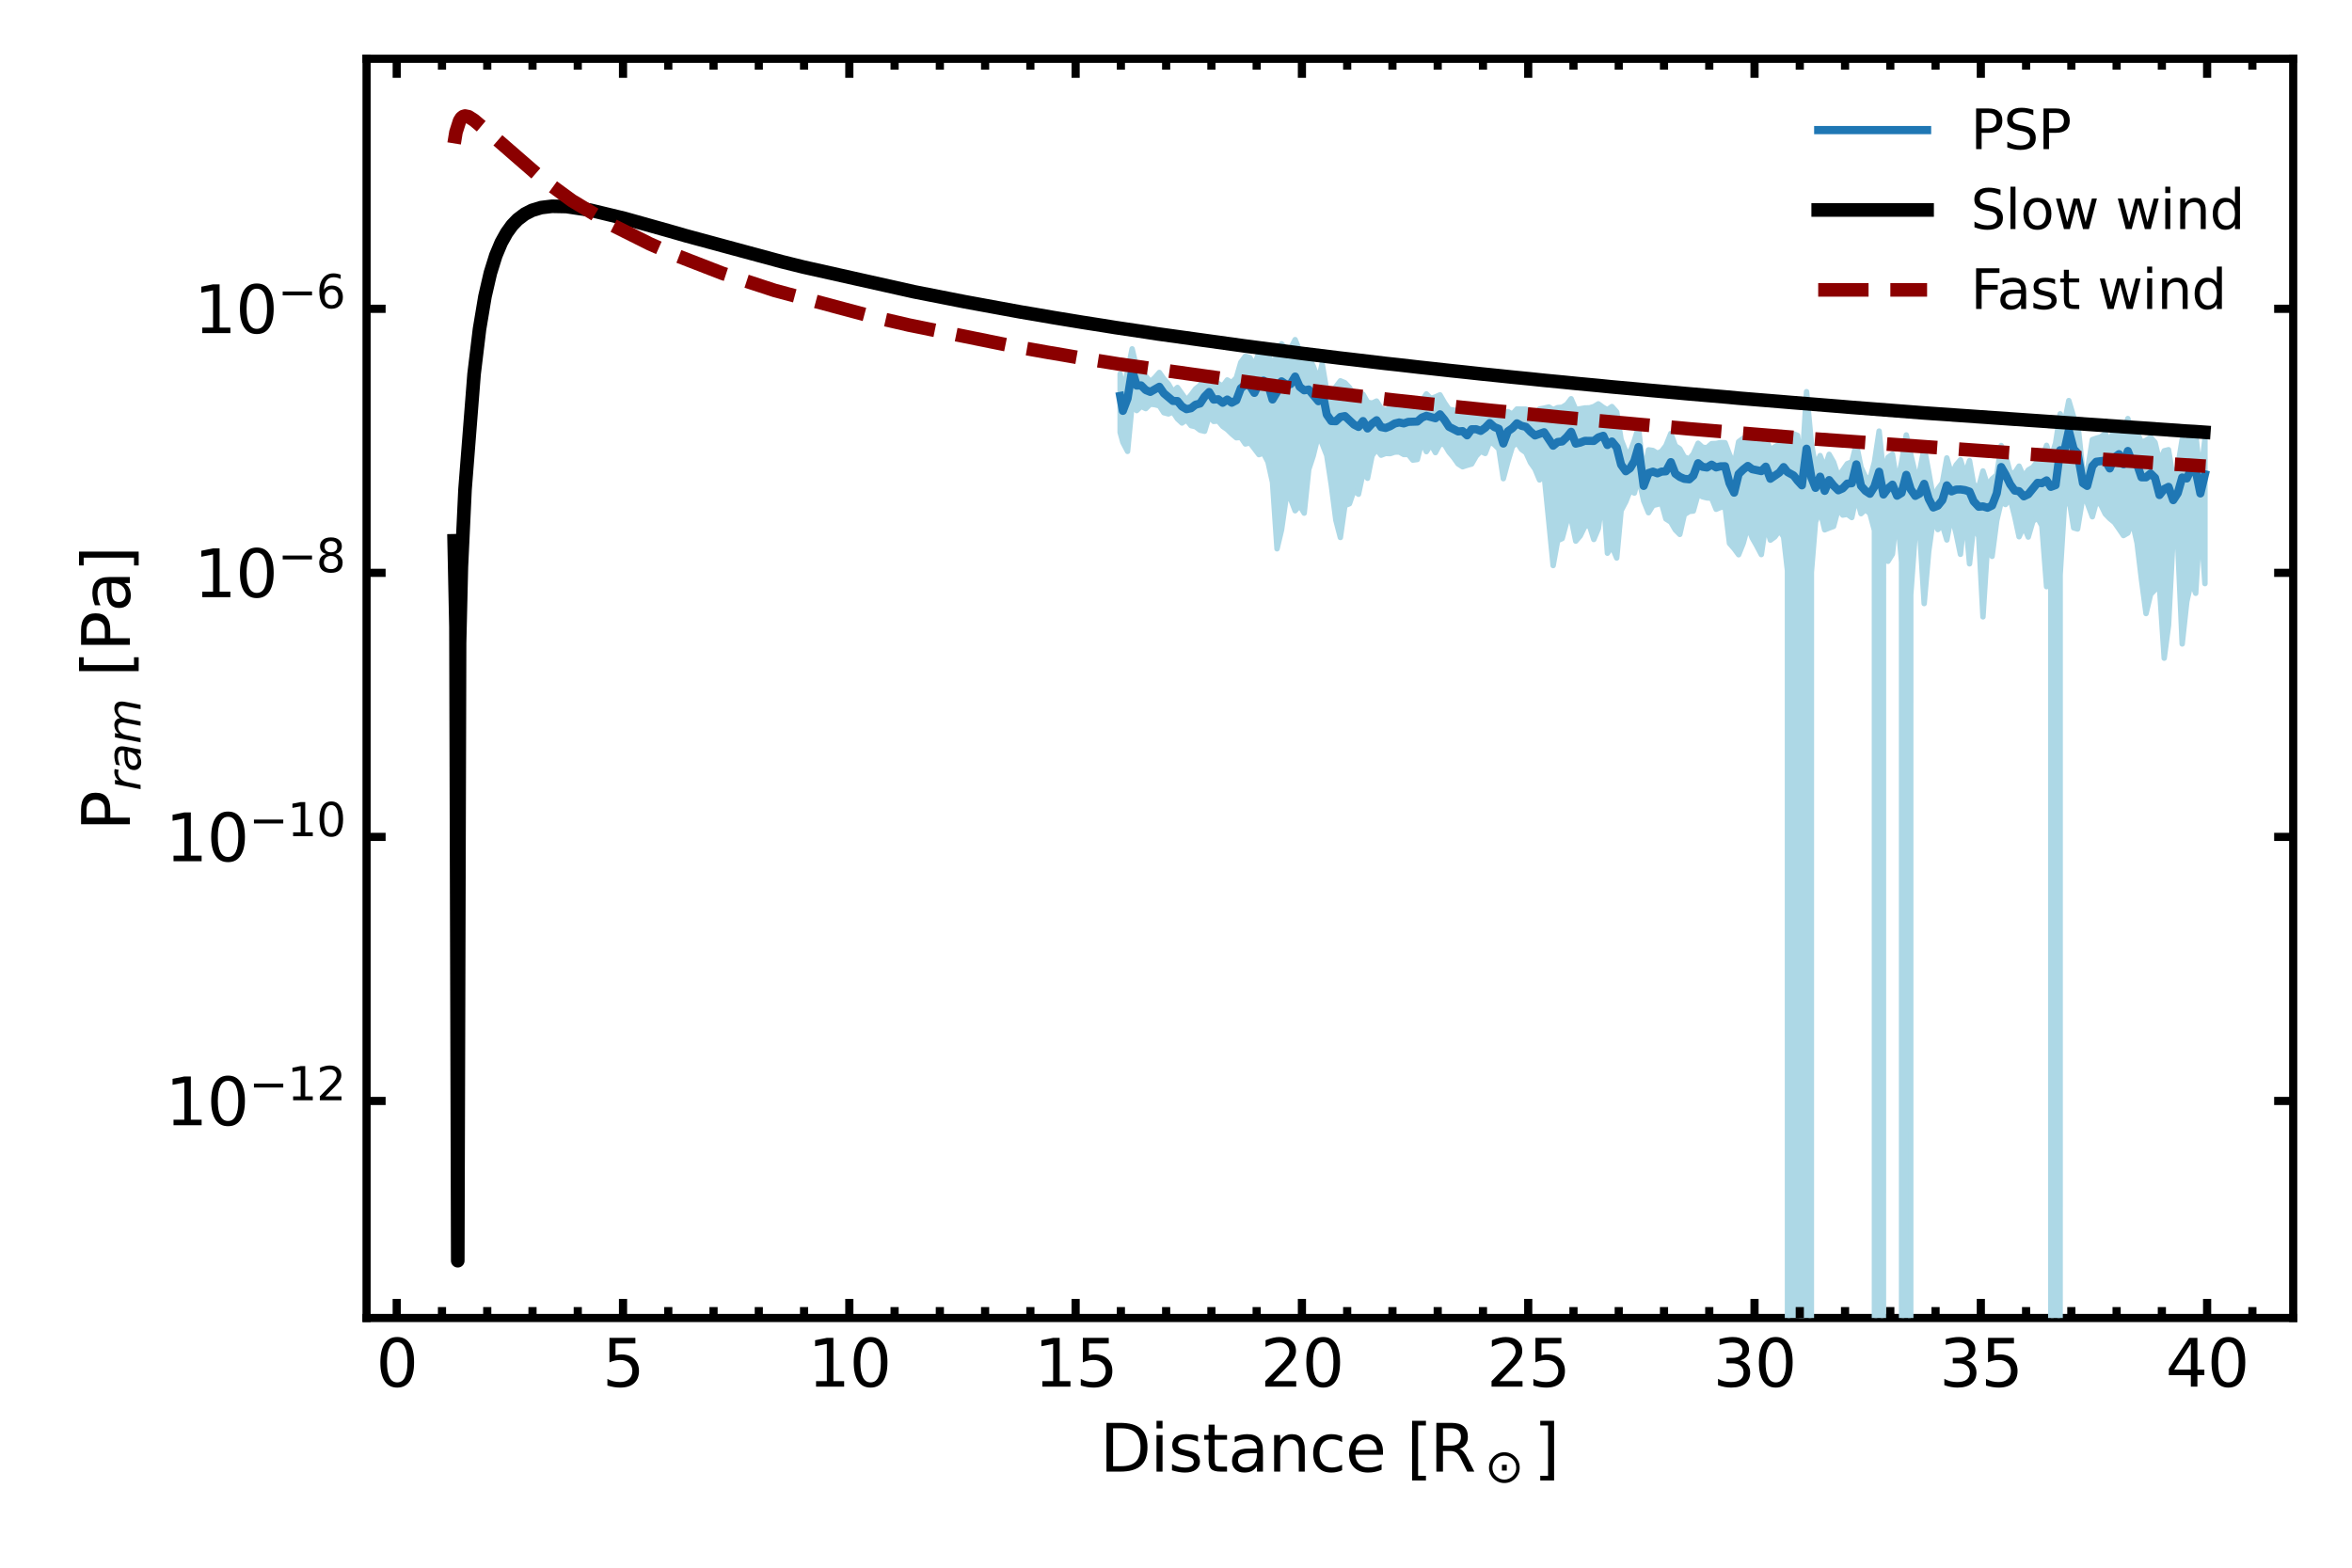 <?xml version="1.0" encoding="utf-8" standalone="no"?>
<!DOCTYPE svg PUBLIC "-//W3C//DTD SVG 1.1//EN"
  "http://www.w3.org/Graphics/SVG/1.1/DTD/svg11.dtd">
<svg xmlns:xlink="http://www.w3.org/1999/xlink" width="432pt" height="288pt" viewBox="0 0 432 288" xmlns="http://www.w3.org/2000/svg" version="1.1">
 <defs>
  <style type="text/css">*{stroke-linejoin: round; stroke-linecap: butt}</style>
 </defs>
 <g id="figure_1">
  <g id="patch_1">
   <path d="M 0 288 
L 432 288 
L 432 0 
L 0 0 
z
" style="fill: #ffffff"/>
  </g>
  <g id="axes_1">
   <g id="patch_2">
    <path d="M 67.328 242.124 
L 421.2 242.124 
L 421.2 10.8 
L 67.328 10.8 
z
" style="fill: #ffffff"/>
   </g>
   <g id="patch_3">
    <path d="M 67.328 242.124 
L 67.328 10.8 
" style="fill: none; stroke: #000000; stroke-width: 1.5; stroke-linejoin: miter; stroke-linecap: square"/>
   </g>
   <g id="patch_4">
    <path d="M 421.2 242.124 
L 421.2 10.8 
" style="fill: none; stroke: #000000; stroke-width: 1.5; stroke-linejoin: miter; stroke-linecap: square"/>
   </g>
   <g id="patch_5">
    <path d="M 67.328 242.124 
L 421.2 242.124 
" style="fill: none; stroke: #000000; stroke-width: 1.5; stroke-linejoin: miter; stroke-linecap: square"/>
   </g>
   <g id="patch_6">
    <path d="M 67.328 10.8 
L 421.2 10.8 
" style="fill: none; stroke: #000000; stroke-width: 1.5; stroke-linejoin: miter; stroke-linecap: square"/>
   </g>
   <g id="PolyCollection_1">
    <path d="M 205.74 68.681 
L 205.74 79.436 
L 206.24 81.269 
L 207.104 82.922 
L 207.939 74.301 
L 208.778 75.425 
L 209.587 74.644 
L 210.443 75.064 
L 211.275 74.246 
L 212.107 74.338 
L 212.939 74.554 
L 213.771 75.815 
L 214.603 76.042 
L 215.434 75.691 
L 216.266 76.945 
L 217.097 77.71 
L 217.929 77.143 
L 218.76 78.195 
L 219.592 78.393 
L 220.423 79.03 
L 221.255 79.226 
L 222.086 76.469 
L 222.917 77.418 
L 223.749 77.332 
L 224.58 78.328 
L 225.412 78.909 
L 226.243 79.714 
L 227.074 80.418 
L 227.905 80.351 
L 228.737 81.563 
L 229.568 81.344 
L 230.4 82.426 
L 231.231 83.519 
L 232.062 83.241 
L 232.894 84.859 
L 233.725 88.592 
L 234.556 100.819 
L 235.387 97.335 
L 236.219 91.509 
L 237.05 91.648 
L 237.881 93.827 
L 238.713 92.863 
L 239.544 94.266 
L 240.375 86.268 
L 241.207 83.744 
L 242.162 79.853 
L 242.841 81.504 
L 243.689 83.658 
L 244.525 89.121 
L 245.358 95.543 
L 246.191 98.74 
L 247.023 92.869 
L 247.855 92.544 
L 248.687 90.117 
L 249.518 90.794 
L 250.35 86.883 
L 251.181 87.863 
L 252.013 83.714 
L 252.844 82.543 
L 253.675 83.623 
L 254.507 83.299 
L 255.338 83.332 
L 256.17 83.055 
L 257.001 83.034 
L 257.833 83.499 
L 258.664 83.483 
L 259.495 84.524 
L 260.326 84.41 
L 261.158 81.068 
L 261.989 82.973 
L 262.821 81.652 
L 263.652 83.151 
L 264.483 81.584 
L 265.315 81.668 
L 266.146 83.055 
L 266.976 84.04 
L 267.811 85.22 
L 268.638 85.748 
L 269.47 85.476 
L 270.299 85.242 
L 271.132 83.79 
L 271.966 82.911 
L 272.794 83.308 
L 273.628 81.132 
L 274.459 81.66 
L 275.293 82.485 
L 276.122 87.935 
L 276.953 84.812 
L 277.783 82.078 
L 278.616 81.284 
L 279.447 82.551 
L 280.278 83.16 
L 281.11 84.987 
L 281.941 86.172 
L 282.772 88.17 
L 283.61 87.171 
L 284.493 95.988 
L 285.269 103.897 
L 286.097 99.32 
L 286.929 98.936 
L 287.778 95.794 
L 288.57 95.267 
L 289.421 99.409 
L 290.252 98.442 
L 291.092 96.701 
L 291.93 96.517 
L 292.743 99.105 
L 293.571 97.096 
L 294.475 90.784 
L 295.241 101.63 
L 296.063 100.366 
L 296.945 102.51 
L 297.754 93.818 
L 298.62 92.159 
L 299.399 90.165 
L 300.19 90.584 
L 300.941 87.666 
L 301.899 92.014 
L 302.786 94.191 
L 303.604 92.862 
L 304.424 92.663 
L 305.179 92.439 
L 305.981 95.327 
L 306.885 95.91 
L 307.714 97.347 
L 308.536 98.178 
L 309.36 94.544 
L 310.278 93.953 
L 311.018 93.879 
L 311.893 90.768 
L 312.702 91.265 
L 313.515 91.466 
L 314.377 91.52 
L 315.207 93.556 
L 315.993 93.23 
L 316.849 93.093 
L 317.662 99.821 
L 318.509 100.786 
L 319.341 101.91 
L 320.178 99.817 
L 321.03 96.688 
L 321.827 98.805 
L 322.65 100.25 
L 323.508 101.881 
L 324.324 96.327 
L 325.169 99.229 
L 325.989 98.632 
L 326.826 97.468 
L 327.601 98.618 
L 328.312 104.841 
L 329.449 24164.883 
L 330.159 24164.883 
L 330.96 94.09 
L 331.817 24164.883 
L 332.703 105.133 
L 333.464 95.876 
L 334.304 93.756 
L 335.148 97.332 
L 335.963 97 
L 336.779 96.703 
L 337.651 93.43 
L 338.462 94.624 
L 339.295 94.483 
L 340.125 95.077 
L 340.96 91.22 
L 341.82 94.368 
L 342.634 93.615 
L 343.453 94.334 
L 344.284 97.438 
L 345.145 24164.883 
L 345.944 97.06 
L 346.767 103.116 
L 347.59 101.793 
L 348.44 93.937 
L 349.267 103.216 
L 350.13 24164.883 
L 350.952 109.294 
L 351.788 97.861 
L 352.572 97.225 
L 353.42 110.881 
L 354.253 101.303 
L 355.089 95.377 
L 355.93 97.288 
L 356.761 96.434 
L 357.58 99.195 
L 358.438 94.615 
L 359.297 98.071 
L 360.085 101.833 
L 360.911 93.908 
L 361.749 103.579 
L 362.514 96.501 
L 363.439 98.572 
L 364.219 113.321 
L 365.052 100.192 
L 365.892 102.21 
L 366.753 95.64 
L 367.563 92.188 
L 368.353 92.689 
L 369.217 91.6 
L 370.06 94.954 
L 370.851 98.604 
L 371.724 96.69 
L 372.537 98.664 
L 373.388 95.766 
L 374.246 95.127 
L 375.036 96.587 
L 375.903 107.775 
L 376.682 100.246 
L 377.555 24164.883 
L 378.395 105.621 
L 379.173 92.965 
L 379.985 91.417 
L 380.876 96.973 
L 381.597 97.183 
L 382.585 91.183 
L 383.358 92.356 
L 384.307 94.934 
L 385.03 92.249 
L 385.853 92.715 
L 386.679 94.414 
L 387.51 95.271 
L 388.362 95.967 
L 389.197 97.162 
L 390.027 98.387 
L 390.827 97.923 
L 391.639 95.785 
L 392.523 99.763 
L 393.339 106.538 
L 394.168 112.714 
L 395.007 109.188 
L 395.824 108.338 
L 396.644 107.878 
L 397.506 120.913 
L 398.302 114.873 
L 399.163 98.153 
L 399.992 100.039 
L 400.811 118.299 
L 401.657 110.536 
L 402.477 106.85 
L 403.291 108.994 
L 404.151 94.992 
L 404.988 107.218 
L 404.988 80.647 
L 404.988 80.647 
L 404.151 87.583 
L 403.291 79.776 
L 402.477 79.591 
L 401.657 81.228 
L 400.811 80.711 
L 399.992 85.702 
L 399.163 87.979 
L 398.302 82.617 
L 397.506 82.819 
L 396.644 84.756 
L 395.824 81.261 
L 395.007 80.345 
L 394.168 80.893 
L 393.339 81.301 
L 392.523 79.437 
L 391.639 79.738 
L 390.827 76.893 
L 390.027 79.644 
L 389.197 77.672 
L 388.362 78.607 
L 387.51 81.224 
L 386.679 79.627 
L 385.853 80.272 
L 385.03 80.513 
L 384.307 80.765 
L 383.358 86.888 
L 382.585 86.797 
L 381.597 77.473 
L 380.876 76.621 
L 379.985 73.587 
L 379.173 77.727 
L 378.395 76.023 
L 377.555 81.411 
L 376.682 84.223 
L 375.903 81.812 
L 375.036 84.334 
L 374.246 84.733 
L 373.388 85.833 
L 372.537 86.34 
L 371.724 87.591 
L 370.851 85.633 
L 370.06 86.838 
L 369.217 86.865 
L 368.353 83.572 
L 367.563 81.849 
L 366.753 87.243 
L 365.892 87.999 
L 365.052 89.142 
L 364.219 86.52 
L 363.439 89.512 
L 362.514 89.008 
L 361.749 84.62 
L 360.911 87.209 
L 360.085 84.468 
L 359.297 85.402 
L 358.438 87.214 
L 357.58 84.124 
L 356.761 88.699 
L 355.93 89.814 
L 355.089 91.446 
L 354.253 86.686 
L 353.42 82.259 
L 352.572 86.677 
L 351.788 87.023 
L 350.952 83.476 
L 350.13 79.9 
L 349.267 84.973 
L 348.44 88.82 
L 347.59 83.434 
L 346.767 84.036 
L 345.944 86.964 
L 345.145 79.191 
L 344.284 84.881 
L 343.453 88.023 
L 342.634 87.584 
L 341.82 85.826 
L 340.96 81.55 
L 340.125 84.865 
L 339.295 85.185 
L 338.462 86.385 
L 337.651 87.538 
L 336.779 84.881 
L 335.963 83.466 
L 335.148 85.953 
L 334.304 83.694 
L 333.464 85.735 
L 332.703 81.472 
L 331.817 71.953 
L 330.96 85.818 
L 330.159 79.991 
L 329.449 79.712 
L 328.312 80.411 
L 327.601 80.197 
L 326.826 81.631 
L 325.989 82.094 
L 325.169 82.634 
L 324.324 80.557 
L 323.508 80.557 
L 322.65 80.55 
L 321.827 80.622 
L 321.03 80.315 
L 320.178 80.522 
L 319.341 81.153 
L 318.509 85.408 
L 317.662 83.494 
L 316.849 81.333 
L 315.993 81.313 
L 315.207 81.472 
L 314.377 81.505 
L 313.515 82.263 
L 312.702 82.161 
L 311.893 81.426 
L 311.018 83.397 
L 310.278 84.301 
L 309.36 83.949 
L 308.536 82.449 
L 307.714 81.915 
L 306.885 79.629 
L 305.981 81.879 
L 305.179 82.918 
L 304.424 83.277 
L 303.604 82.759 
L 302.786 82.64 
L 301.899 87.089 
L 300.941 78.494 
L 300.19 80.923 
L 299.399 83.062 
L 298.62 82.946 
L 297.754 80.742 
L 296.945 75.677 
L 296.063 74.69 
L 295.241 75.278 
L 294.475 74.852 
L 293.571 74.193 
L 292.743 74.694 
L 291.93 74.93 
L 291.092 74.944 
L 290.252 75.099 
L 289.421 75.215 
L 288.57 73.254 
L 287.778 74.283 
L 286.929 74.818 
L 286.097 74.886 
L 285.269 75.251 
L 284.493 74.771 
L 283.61 74.978 
L 282.772 75.132 
L 281.941 76.133 
L 281.11 75.628 
L 280.278 75.162 
L 279.447 75.163 
L 278.616 75.139 
L 277.783 76.082 
L 276.953 75.614 
L 276.122 77.508 
L 275.293 76.039 
L 274.459 75.992 
L 273.628 75.146 
L 272.794 75.337 
L 271.966 76.407 
L 271.132 75.5 
L 270.299 74.909 
L 269.47 76.383 
L 268.638 75.192 
L 267.811 75.473 
L 266.976 75.336 
L 266.146 75.192 
L 265.315 73.978 
L 264.483 72.534 
L 263.652 72.918 
L 262.821 73.206 
L 261.989 72.371 
L 261.158 73.647 
L 260.326 73.286 
L 259.495 73.337 
L 258.664 73.71 
L 257.833 74.103 
L 257.001 74.046 
L 256.17 74.319 
L 255.338 74.907 
L 254.507 75.398 
L 253.675 75.01 
L 252.844 73.679 
L 252.013 74.068 
L 251.181 73.892 
L 250.35 72.429 
L 249.518 72.902 
L 248.687 72.513 
L 247.855 71.186 
L 247.023 70.307 
L 246.191 69.962 
L 245.358 71.069 
L 244.525 71.933 
L 243.689 71.818 
L 242.841 66.792 
L 242.162 69.85 
L 241.207 67.255 
L 240.375 65.649 
L 239.544 65.043 
L 238.713 64.45 
L 237.881 62.396 
L 237.05 63.996 
L 236.219 64.077 
L 235.387 63.159 
L 234.556 65.044 
L 233.725 67.413 
L 232.894 64.681 
L 232.062 64.219 
L 231.231 64.751 
L 230.4 67.085 
L 229.568 65.693 
L 228.737 65.441 
L 227.905 66.554 
L 227.074 69.416 
L 226.243 70.29 
L 225.412 69.797 
L 224.58 70.931 
L 223.749 70.453 
L 222.917 70.514 
L 222.086 68.898 
L 221.255 68.929 
L 220.423 70.788 
L 219.592 71.433 
L 218.76 72.549 
L 217.929 73.512 
L 217.097 72.331 
L 216.266 71.179 
L 215.434 71.954 
L 214.603 70.527 
L 213.771 69.606 
L 212.939 68.425 
L 212.107 69.381 
L 211.275 70.15 
L 210.443 69.093 
L 209.587 67.993 
L 208.778 67.644 
L 207.939 64.086 
L 207.104 68.238 
L 206.24 71.762 
L 205.74 68.681 
z
" clip-path="url(#pf2d9015dc1)" style="fill: #add8e6; stroke: #add8e6"/>
   </g>
   <g id="line2d_1">
    <path d="M 205.74 72.741 
L 206.24 75.477 
L 207.104 73.205 
L 207.939 68.001 
L 208.778 70.832 
L 209.587 70.802 
L 210.443 71.661 
L 211.275 72 
L 212.939 71.05 
L 213.771 72.259 
L 215.434 73.658 
L 216.266 73.672 
L 217.097 74.681 
L 217.929 75.172 
L 218.76 74.998 
L 219.592 74.348 
L 220.423 74.123 
L 221.255 72.866 
L 222.086 72.018 
L 222.917 73.41 
L 223.749 73.341 
L 224.58 73.993 
L 225.412 73.397 
L 226.243 73.982 
L 227.074 73.541 
L 227.905 71.338 
L 228.737 70.679 
L 229.568 70.845 
L 230.4 72.179 
L 231.231 70.414 
L 232.062 69.917 
L 232.894 70.535 
L 233.725 73.391 
L 234.556 71.998 
L 235.387 70.057 
L 236.219 70.627 
L 237.05 70.56 
L 237.881 69.177 
L 238.713 71.064 
L 239.544 71.707 
L 240.375 71.559 
L 242.162 73.706 
L 242.841 71.764 
L 243.689 76.155 
L 244.525 77.353 
L 245.358 77.386 
L 246.191 76.599 
L 247.023 76.438 
L 248.687 78 
L 249.518 78.434 
L 250.35 77.35 
L 251.181 78.713 
L 252.013 77.823 
L 252.844 77.205 
L 253.675 78.459 
L 254.507 78.624 
L 255.338 78.299 
L 256.17 77.806 
L 257.001 77.609 
L 257.833 77.786 
L 258.664 77.501 
L 260.326 77.443 
L 261.158 76.717 
L 261.989 76.391 
L 263.652 76.838 
L 264.483 76.115 
L 265.315 77.136 
L 266.146 78.407 
L 267.811 79.257 
L 268.638 79.2 
L 269.47 79.977 
L 270.299 78.857 
L 271.132 78.849 
L 271.966 79.164 
L 272.794 78.586 
L 273.628 77.719 
L 274.459 78.449 
L 275.293 78.777 
L 276.122 81.481 
L 276.953 79.24 
L 277.783 78.659 
L 278.616 77.769 
L 279.447 78.222 
L 280.278 78.419 
L 281.11 79.3 
L 281.941 79.999 
L 283.61 79.401 
L 285.269 81.88 
L 286.097 81.2 
L 286.929 81.103 
L 287.778 80.299 
L 288.57 79.327 
L 289.421 81.507 
L 290.252 81.31 
L 291.092 80.988 
L 292.743 81.006 
L 293.571 80.36 
L 294.475 80.056 
L 295.241 81.749 
L 296.063 81.109 
L 296.945 82.184 
L 297.754 85.369 
L 298.62 86.576 
L 299.399 86.026 
L 300.19 84.683 
L 300.941 82.112 
L 301.899 89.266 
L 302.786 86.906 
L 303.604 86.643 
L 304.424 86.957 
L 305.179 86.637 
L 305.981 86.589 
L 306.885 84.894 
L 307.714 87.026 
L 308.536 87.615 
L 309.36 87.967 
L 310.278 88.058 
L 311.018 87.385 
L 311.893 85.094 
L 312.702 85.759 
L 313.515 85.89 
L 314.377 85.364 
L 315.207 85.869 
L 315.993 85.669 
L 316.849 85.651 
L 317.662 88.768 
L 318.509 90.509 
L 319.341 87.079 
L 320.178 86.258 
L 321.03 85.597 
L 321.827 86.198 
L 323.508 86.552 
L 324.324 85.731 
L 325.169 87.954 
L 326.826 86.817 
L 327.601 85.809 
L 328.312 86.725 
L 329.449 87.355 
L 330.159 88.29 
L 330.96 89.162 
L 331.817 82.431 
L 332.703 87.714 
L 333.464 89.63 
L 334.304 87.567 
L 335.148 90.176 
L 335.963 88.194 
L 336.779 89.214 
L 337.651 90.078 
L 338.462 89.719 
L 339.295 88.84 
L 340.125 88.779 
L 340.96 85.312 
L 341.82 89.254 
L 342.634 90.174 
L 343.453 90.713 
L 344.284 89.39 
L 345.145 86.666 
L 345.944 90.846 
L 346.767 89.743 
L 347.59 89.037 
L 348.44 91.071 
L 349.267 90.558 
L 350.13 87.237 
L 350.952 89.906 
L 351.788 91.105 
L 352.572 90.682 
L 353.42 88.887 
L 354.253 91.64 
L 355.089 93.229 
L 355.93 92.901 
L 356.761 91.872 
L 357.58 89.167 
L 358.438 90.277 
L 359.297 89.937 
L 360.085 89.917 
L 360.911 90.035 
L 361.749 90.309 
L 362.514 92.102 
L 363.439 93.096 
L 364.219 93.025 
L 365.052 93.28 
L 365.892 92.87 
L 366.753 90.626 
L 367.563 85.798 
L 368.353 87.173 
L 369.217 88.969 
L 370.06 90.133 
L 370.851 90.237 
L 371.724 91.187 
L 372.537 90.794 
L 374.246 88.697 
L 375.036 88.771 
L 375.903 88.254 
L 376.682 89.443 
L 377.555 89.125 
L 378.395 82.708 
L 379.173 82.802 
L 379.985 79.109 
L 380.876 82.498 
L 381.597 83.266 
L 382.585 88.763 
L 383.358 89.271 
L 384.307 85.627 
L 385.03 84.824 
L 386.679 84.614 
L 387.51 86.061 
L 388.362 84.055 
L 389.197 83.435 
L 390.027 85.302 
L 390.827 82.852 
L 391.639 84.962 
L 392.523 85.31 
L 393.339 87.684 
L 394.168 87.692 
L 395.007 86.985 
L 395.824 87.786 
L 396.644 90.945 
L 397.506 89.841 
L 398.302 89.437 
L 399.163 91.882 
L 399.992 90.599 
L 400.811 87.719 
L 401.657 87.897 
L 402.477 86.128 
L 403.291 86.439 
L 404.151 90.649 
L 404.988 87.135 
L 404.988 87.135 
" clip-path="url(#pf2d9015dc1)" style="fill: none; stroke: #1f77b4; stroke-width: 1.5; stroke-linecap: square"/>
   </g>
   <g id="line2d_2">
    <path d="M 83.413 99.348 
L 83.746 115.167 
L 84.079 231.609 
L 84.412 118.139 
L 84.745 104.146 
L 85.41 89.945 
L 87.074 68.722 
L 88.073 60.456 
L 89.072 54.475 
L 90.07 50.149 
L 91.069 46.936 
L 92.067 44.553 
L 93.066 42.76 
L 94.064 41.379 
L 95.061 40.338 
L 96.392 39.329 
L 97.724 38.645 
L 99.387 38.136 
L 101.384 37.893 
L 104.045 37.944 
L 108.37 38.597 
L 114.691 40.119 
L 123.008 42.453 
L 126.002 43.316 
L 143.635 48.085 
L 147.627 49.073 
L 167.919 53.609 
L 177.235 55.438 
L 187.547 57.327 
L 189.876 57.716 
L 193.531 58.348 
L 196.196 58.784 
L 198.86 59.223 
L 202.517 59.793 
L 204.847 60.17 
L 210.499 61.01 
L 212.494 61.322 
L 228.47 63.537 
L 239.44 64.961 
L 246.095 65.777 
L 248.091 66.004 
L 254.412 66.756 
L 256.742 67.007 
L 260.733 67.464 
L 263.063 67.716 
L 266.385 68.086 
L 269.05 68.365 
L 272.049 68.691 
L 275.036 68.994 
L 277.701 69.273 
L 281.023 69.599 
L 283.687 69.879 
L 287.344 70.228 
L 289.674 70.461 
L 293.665 70.834 
L 295.995 71.068 
L 300.655 71.486 
L 302.651 71.673 
L 307.634 72.116 
L 309.641 72.303 
L 317.288 72.955 
L 319.284 73.143 
L 327.266 73.796 
L 328.927 73.935 
L 338.247 74.682 
L 339.908 74.823 
L 353.22 75.85 
L 401.447 79.19 
L 403.119 79.283 
L 404.78 79.4 
L 404.78 79.4 
" clip-path="url(#pf2d9015dc1)" style="fill: none; stroke: #000000; stroke-width: 2.5; stroke-linecap: square"/>
   </g>
   <g id="line2d_3">
    <path d="M 83.413 26.345 
L 83.746 24.295 
L 84.412 22.205 
L 84.745 21.675 
L 85.078 21.415 
L 85.41 21.315 
L 86.077 21.45 
L 87.074 22.088 
L 91.401 25.737 
L 99.72 32.97 
L 105.044 36.856 
L 112.695 41.468 
L 119.349 44.8 
L 123.674 46.713 
L 132.656 50.198 
L 142.304 53.362 
L 160.6 58.254 
L 164.926 59.249 
L 166.921 59.714 
L 186.549 63.688 
L 189.21 64.153 
L 192.204 64.689 
L 195.526 65.248 
L 198.191 65.715 
L 203.52 66.553 
L 205.516 66.881 
L 236.118 71.152 
L 238.113 71.385 
L 243.765 72.085 
L 245.761 72.319 
L 249.752 72.786 
L 252.082 73.042 
L 256.073 73.51 
L 258.738 73.789 
L 262.059 74.163 
L 265.059 74.466 
L 268.058 74.793 
L 271.045 75.097 
L 273.71 75.377 
L 277.366 75.726 
L 280.031 76.007 
L 284.022 76.38 
L 286.352 76.614 
L 290.678 77.011 
L 293.008 77.245 
L 299.317 77.805 
L 301.324 77.992 
L 308.303 78.599 
L 310.298 78.787 
L 317.958 79.417 
L 319.619 79.557 
L 328.592 80.281 
L 330.265 80.422 
L 397.455 85.171 
L 399.128 85.264 
L 405.115 85.639 
L 405.115 85.639 
" clip-path="url(#pf2d9015dc1)" style="fill: none; stroke-dasharray: 9.25,4; stroke-dashoffset: 0; stroke: #8b0000; stroke-width: 2.5"/>
   </g>
   <g id="legend_1">
    <g id="line2d_4">
     <path d="M 333.956 23.898 
L 343.956 23.898 
L 353.956 23.898 
" style="fill: none; stroke: #1f77b4; stroke-width: 1.5; stroke-linecap: square"/>
    </g>
    <g id="text_1">
     <!-- PSP -->
     <g transform="translate(361.956 27.398) scale(0.1 -0.1)">
      <defs>
       <path id="DejaVuSans-50" d="M 1259 4147 
L 1259 2394 
L 2053 2394 
Q 2494 2394 2734 2622 
Q 2975 2850 2975 3272 
Q 2975 3691 2734 3919 
Q 2494 4147 2053 4147 
L 1259 4147 
z
M 628 4666 
L 2053 4666 
Q 2838 4666 3239 4311 
Q 3641 3956 3641 3272 
Q 3641 2581 3239 2228 
Q 2838 1875 2053 1875 
L 1259 1875 
L 1259 0 
L 628 0 
L 628 4666 
z
" transform="scale(0.016)"/>
       <path id="DejaVuSans-53" d="M 3425 4513 
L 3425 3897 
Q 3066 4069 2747 4153 
Q 2428 4238 2131 4238 
Q 1616 4238 1336 4038 
Q 1056 3838 1056 3469 
Q 1056 3159 1242 3001 
Q 1428 2844 1947 2747 
L 2328 2669 
Q 3034 2534 3370 2195 
Q 3706 1856 3706 1288 
Q 3706 609 3251 259 
Q 2797 -91 1919 -91 
Q 1588 -91 1214 -16 
Q 841 59 441 206 
L 441 856 
Q 825 641 1194 531 
Q 1563 422 1919 422 
Q 2459 422 2753 634 
Q 3047 847 3047 1241 
Q 3047 1584 2836 1778 
Q 2625 1972 2144 2069 
L 1759 2144 
Q 1053 2284 737 2584 
Q 422 2884 422 3419 
Q 422 4038 858 4394 
Q 1294 4750 2059 4750 
Q 2388 4750 2728 4690 
Q 3069 4631 3425 4513 
z
" transform="scale(0.016)"/>
      </defs>
      <use xlink:href="#DejaVuSans-50"/>
      <use xlink:href="#DejaVuSans-53" x="60.303"/>
      <use xlink:href="#DejaVuSans-50" x="123.779"/>
     </g>
    </g>
    <g id="line2d_5">
     <path d="M 333.956 38.577 
L 343.956 38.577 
L 353.956 38.577 
" style="fill: none; stroke: #000000; stroke-width: 2.5; stroke-linecap: square"/>
    </g>
    <g id="text_2">
     <!-- Slow wind -->
     <g transform="translate(361.956 42.077) scale(0.1 -0.1)">
      <defs>
       <path id="DejaVuSans-6c" d="M 603 4863 
L 1178 4863 
L 1178 0 
L 603 0 
L 603 4863 
z
" transform="scale(0.016)"/>
       <path id="DejaVuSans-6f" d="M 1959 3097 
Q 1497 3097 1228 2736 
Q 959 2375 959 1747 
Q 959 1119 1226 758 
Q 1494 397 1959 397 
Q 2419 397 2687 759 
Q 2956 1122 2956 1747 
Q 2956 2369 2687 2733 
Q 2419 3097 1959 3097 
z
M 1959 3584 
Q 2709 3584 3137 3096 
Q 3566 2609 3566 1747 
Q 3566 888 3137 398 
Q 2709 -91 1959 -91 
Q 1206 -91 779 398 
Q 353 888 353 1747 
Q 353 2609 779 3096 
Q 1206 3584 1959 3584 
z
" transform="scale(0.016)"/>
       <path id="DejaVuSans-77" d="M 269 3500 
L 844 3500 
L 1563 769 
L 2278 3500 
L 2956 3500 
L 3675 769 
L 4391 3500 
L 4966 3500 
L 4050 0 
L 3372 0 
L 2619 2869 
L 1863 0 
L 1184 0 
L 269 3500 
z
" transform="scale(0.016)"/>
       <path id="DejaVuSans-20" transform="scale(0.016)"/>
       <path id="DejaVuSans-69" d="M 603 3500 
L 1178 3500 
L 1178 0 
L 603 0 
L 603 3500 
z
M 603 4863 
L 1178 4863 
L 1178 4134 
L 603 4134 
L 603 4863 
z
" transform="scale(0.016)"/>
       <path id="DejaVuSans-6e" d="M 3513 2113 
L 3513 0 
L 2938 0 
L 2938 2094 
Q 2938 2591 2744 2837 
Q 2550 3084 2163 3084 
Q 1697 3084 1428 2787 
Q 1159 2491 1159 1978 
L 1159 0 
L 581 0 
L 581 3500 
L 1159 3500 
L 1159 2956 
Q 1366 3272 1645 3428 
Q 1925 3584 2291 3584 
Q 2894 3584 3203 3211 
Q 3513 2838 3513 2113 
z
" transform="scale(0.016)"/>
       <path id="DejaVuSans-64" d="M 2906 2969 
L 2906 4863 
L 3481 4863 
L 3481 0 
L 2906 0 
L 2906 525 
Q 2725 213 2448 61 
Q 2172 -91 1784 -91 
Q 1150 -91 751 415 
Q 353 922 353 1747 
Q 353 2572 751 3078 
Q 1150 3584 1784 3584 
Q 2172 3584 2448 3432 
Q 2725 3281 2906 2969 
z
M 947 1747 
Q 947 1113 1208 752 
Q 1469 391 1925 391 
Q 2381 391 2643 752 
Q 2906 1113 2906 1747 
Q 2906 2381 2643 2742 
Q 2381 3103 1925 3103 
Q 1469 3103 1208 2742 
Q 947 2381 947 1747 
z
" transform="scale(0.016)"/>
      </defs>
      <use xlink:href="#DejaVuSans-53"/>
      <use xlink:href="#DejaVuSans-6c" x="63.477"/>
      <use xlink:href="#DejaVuSans-6f" x="91.26"/>
      <use xlink:href="#DejaVuSans-77" x="152.441"/>
      <use xlink:href="#DejaVuSans-20" x="234.229"/>
      <use xlink:href="#DejaVuSans-77" x="266.016"/>
      <use xlink:href="#DejaVuSans-69" x="347.803"/>
      <use xlink:href="#DejaVuSans-6e" x="375.586"/>
      <use xlink:href="#DejaVuSans-64" x="438.965"/>
     </g>
    </g>
    <g id="line2d_6">
     <path d="M 333.956 53.255 
L 343.956 53.255 
L 353.956 53.255 
" style="fill: none; stroke-dasharray: 9.25,4; stroke-dashoffset: 0; stroke: #8b0000; stroke-width: 2.5"/>
    </g>
    <g id="text_3">
     <!-- Fast wind -->
     <g transform="translate(361.956 56.755) scale(0.1 -0.1)">
      <defs>
       <path id="DejaVuSans-46" d="M 628 4666 
L 3309 4666 
L 3309 4134 
L 1259 4134 
L 1259 2759 
L 3109 2759 
L 3109 2228 
L 1259 2228 
L 1259 0 
L 628 0 
L 628 4666 
z
" transform="scale(0.016)"/>
       <path id="DejaVuSans-61" d="M 2194 1759 
Q 1497 1759 1228 1600 
Q 959 1441 959 1056 
Q 959 750 1161 570 
Q 1363 391 1709 391 
Q 2188 391 2477 730 
Q 2766 1069 2766 1631 
L 2766 1759 
L 2194 1759 
z
M 3341 1997 
L 3341 0 
L 2766 0 
L 2766 531 
Q 2569 213 2275 61 
Q 1981 -91 1556 -91 
Q 1019 -91 701 211 
Q 384 513 384 1019 
Q 384 1609 779 1909 
Q 1175 2209 1959 2209 
L 2766 2209 
L 2766 2266 
Q 2766 2663 2505 2880 
Q 2244 3097 1772 3097 
Q 1472 3097 1187 3025 
Q 903 2953 641 2809 
L 641 3341 
Q 956 3463 1253 3523 
Q 1550 3584 1831 3584 
Q 2591 3584 2966 3190 
Q 3341 2797 3341 1997 
z
" transform="scale(0.016)"/>
       <path id="DejaVuSans-73" d="M 2834 3397 
L 2834 2853 
Q 2591 2978 2328 3040 
Q 2066 3103 1784 3103 
Q 1356 3103 1142 2972 
Q 928 2841 928 2578 
Q 928 2378 1081 2264 
Q 1234 2150 1697 2047 
L 1894 2003 
Q 2506 1872 2764 1633 
Q 3022 1394 3022 966 
Q 3022 478 2636 193 
Q 2250 -91 1575 -91 
Q 1294 -91 989 -36 
Q 684 19 347 128 
L 347 722 
Q 666 556 975 473 
Q 1284 391 1588 391 
Q 1994 391 2212 530 
Q 2431 669 2431 922 
Q 2431 1156 2273 1281 
Q 2116 1406 1581 1522 
L 1381 1569 
Q 847 1681 609 1914 
Q 372 2147 372 2553 
Q 372 3047 722 3315 
Q 1072 3584 1716 3584 
Q 2034 3584 2315 3537 
Q 2597 3491 2834 3397 
z
" transform="scale(0.016)"/>
       <path id="DejaVuSans-74" d="M 1172 4494 
L 1172 3500 
L 2356 3500 
L 2356 3053 
L 1172 3053 
L 1172 1153 
Q 1172 725 1289 603 
Q 1406 481 1766 481 
L 2356 481 
L 2356 0 
L 1766 0 
Q 1100 0 847 248 
Q 594 497 594 1153 
L 594 3053 
L 172 3053 
L 172 3500 
L 594 3500 
L 594 4494 
L 1172 4494 
z
" transform="scale(0.016)"/>
      </defs>
      <use xlink:href="#DejaVuSans-46"/>
      <use xlink:href="#DejaVuSans-61" x="48.395"/>
      <use xlink:href="#DejaVuSans-73" x="109.674"/>
      <use xlink:href="#DejaVuSans-74" x="161.773"/>
      <use xlink:href="#DejaVuSans-20" x="200.982"/>
      <use xlink:href="#DejaVuSans-77" x="232.77"/>
      <use xlink:href="#DejaVuSans-69" x="314.557"/>
      <use xlink:href="#DejaVuSans-6e" x="342.34"/>
      <use xlink:href="#DejaVuSans-64" x="405.719"/>
     </g>
    </g>
   </g>
   <g id="matplotlib.axis_1">
    <g id="xtick_1">
     <g id="line2d_7">
      <defs>
       <path id="m3c7284cdb6" d="M 0 0 
L 0 -3.5 
" style="stroke: #000000; stroke-width: 1.5"/>
      </defs>
      <g>
       <use xlink:href="#m3c7284cdb6" x="72.868" y="242.124" style="stroke: #000000; stroke-width: 1.5"/>
      </g>
     </g>
     <g id="line2d_8">
      <defs>
       <path id="m9cfda50267" d="M 0 0 
L 0 3.5 
" style="stroke: #000000; stroke-width: 1.5"/>
      </defs>
      <g>
       <use xlink:href="#m9cfda50267" x="72.868" y="10.8" style="stroke: #000000; stroke-width: 1.5"/>
      </g>
     </g>
     <g id="text_4">
      <!-- 0 -->
      <g transform="translate(69.051 254.742) scale(0.12 -0.12)">
       <defs>
        <path id="DejaVuSans-30" d="M 2034 4250 
Q 1547 4250 1301 3770 
Q 1056 3291 1056 2328 
Q 1056 1369 1301 889 
Q 1547 409 2034 409 
Q 2525 409 2770 889 
Q 3016 1369 3016 2328 
Q 3016 3291 2770 3770 
Q 2525 4250 2034 4250 
z
M 2034 4750 
Q 2819 4750 3233 4129 
Q 3647 3509 3647 2328 
Q 3647 1150 3233 529 
Q 2819 -91 2034 -91 
Q 1250 -91 836 529 
Q 422 1150 422 2328 
Q 422 3509 836 4129 
Q 1250 4750 2034 4750 
z
" transform="scale(0.016)"/>
       </defs>
       <use xlink:href="#DejaVuSans-30"/>
      </g>
     </g>
    </g>
    <g id="xtick_2">
     <g id="line2d_9">
      <g>
       <use xlink:href="#m3c7284cdb6" x="114.433" y="242.124" style="stroke: #000000; stroke-width: 1.5"/>
      </g>
     </g>
     <g id="line2d_10">
      <g>
       <use xlink:href="#m9cfda50267" x="114.433" y="10.8" style="stroke: #000000; stroke-width: 1.5"/>
      </g>
     </g>
     <g id="text_5">
      <!-- 5 -->
      <g transform="translate(110.616 254.742) scale(0.12 -0.12)">
       <defs>
        <path id="DejaVuSans-35" d="M 691 4666 
L 3169 4666 
L 3169 4134 
L 1269 4134 
L 1269 2991 
Q 1406 3038 1543 3061 
Q 1681 3084 1819 3084 
Q 2600 3084 3056 2656 
Q 3513 2228 3513 1497 
Q 3513 744 3044 326 
Q 2575 -91 1722 -91 
Q 1428 -91 1123 -41 
Q 819 9 494 109 
L 494 744 
Q 775 591 1075 516 
Q 1375 441 1709 441 
Q 2250 441 2565 725 
Q 2881 1009 2881 1497 
Q 2881 1984 2565 2268 
Q 2250 2553 1709 2553 
Q 1456 2553 1204 2497 
Q 953 2441 691 2322 
L 691 4666 
z
" transform="scale(0.016)"/>
       </defs>
       <use xlink:href="#DejaVuSans-35"/>
      </g>
     </g>
    </g>
    <g id="xtick_3">
     <g id="line2d_11">
      <g>
       <use xlink:href="#m3c7284cdb6" x="155.998" y="242.124" style="stroke: #000000; stroke-width: 1.5"/>
      </g>
     </g>
     <g id="line2d_12">
      <g>
       <use xlink:href="#m9cfda50267" x="155.998" y="10.8" style="stroke: #000000; stroke-width: 1.5"/>
      </g>
     </g>
     <g id="text_6">
      <!-- 10 -->
      <g transform="translate(148.363 254.742) scale(0.12 -0.12)">
       <defs>
        <path id="DejaVuSans-31" d="M 794 531 
L 1825 531 
L 1825 4091 
L 703 3866 
L 703 4441 
L 1819 4666 
L 2450 4666 
L 2450 531 
L 3481 531 
L 3481 0 
L 794 0 
L 794 531 
z
" transform="scale(0.016)"/>
       </defs>
       <use xlink:href="#DejaVuSans-31"/>
       <use xlink:href="#DejaVuSans-30" x="63.623"/>
      </g>
     </g>
    </g>
    <g id="xtick_4">
     <g id="line2d_13">
      <g>
       <use xlink:href="#m3c7284cdb6" x="197.564" y="242.124" style="stroke: #000000; stroke-width: 1.5"/>
      </g>
     </g>
     <g id="line2d_14">
      <g>
       <use xlink:href="#m9cfda50267" x="197.564" y="10.8" style="stroke: #000000; stroke-width: 1.5"/>
      </g>
     </g>
     <g id="text_7">
      <!-- 15 -->
      <g transform="translate(189.929 254.742) scale(0.12 -0.12)">
       <use xlink:href="#DejaVuSans-31"/>
       <use xlink:href="#DejaVuSans-35" x="63.623"/>
      </g>
     </g>
    </g>
    <g id="xtick_5">
     <g id="line2d_15">
      <g>
       <use xlink:href="#m3c7284cdb6" x="239.129" y="242.124" style="stroke: #000000; stroke-width: 1.5"/>
      </g>
     </g>
     <g id="line2d_16">
      <g>
       <use xlink:href="#m9cfda50267" x="239.129" y="10.8" style="stroke: #000000; stroke-width: 1.5"/>
      </g>
     </g>
     <g id="text_8">
      <!-- 20 -->
      <g transform="translate(231.494 254.742) scale(0.12 -0.12)">
       <defs>
        <path id="DejaVuSans-32" d="M 1228 531 
L 3431 531 
L 3431 0 
L 469 0 
L 469 531 
Q 828 903 1448 1529 
Q 2069 2156 2228 2338 
Q 2531 2678 2651 2914 
Q 2772 3150 2772 3378 
Q 2772 3750 2511 3984 
Q 2250 4219 1831 4219 
Q 1534 4219 1204 4116 
Q 875 4013 500 3803 
L 500 4441 
Q 881 4594 1212 4672 
Q 1544 4750 1819 4750 
Q 2544 4750 2975 4387 
Q 3406 4025 3406 3419 
Q 3406 3131 3298 2873 
Q 3191 2616 2906 2266 
Q 2828 2175 2409 1742 
Q 1991 1309 1228 531 
z
" transform="scale(0.016)"/>
       </defs>
       <use xlink:href="#DejaVuSans-32"/>
       <use xlink:href="#DejaVuSans-30" x="63.623"/>
      </g>
     </g>
    </g>
    <g id="xtick_6">
     <g id="line2d_17">
      <g>
       <use xlink:href="#m3c7284cdb6" x="280.694" y="242.124" style="stroke: #000000; stroke-width: 1.5"/>
      </g>
     </g>
     <g id="line2d_18">
      <g>
       <use xlink:href="#m9cfda50267" x="280.694" y="10.8" style="stroke: #000000; stroke-width: 1.5"/>
      </g>
     </g>
     <g id="text_9">
      <!-- 25 -->
      <g transform="translate(273.059 254.742) scale(0.12 -0.12)">
       <use xlink:href="#DejaVuSans-32"/>
       <use xlink:href="#DejaVuSans-35" x="63.623"/>
      </g>
     </g>
    </g>
    <g id="xtick_7">
     <g id="line2d_19">
      <g>
       <use xlink:href="#m3c7284cdb6" x="322.259" y="242.124" style="stroke: #000000; stroke-width: 1.5"/>
      </g>
     </g>
     <g id="line2d_20">
      <g>
       <use xlink:href="#m9cfda50267" x="322.259" y="10.8" style="stroke: #000000; stroke-width: 1.5"/>
      </g>
     </g>
     <g id="text_10">
      <!-- 30 -->
      <g transform="translate(314.624 254.742) scale(0.12 -0.12)">
       <defs>
        <path id="DejaVuSans-33" d="M 2597 2516 
Q 3050 2419 3304 2112 
Q 3559 1806 3559 1356 
Q 3559 666 3084 287 
Q 2609 -91 1734 -91 
Q 1441 -91 1130 -33 
Q 819 25 488 141 
L 488 750 
Q 750 597 1062 519 
Q 1375 441 1716 441 
Q 2309 441 2620 675 
Q 2931 909 2931 1356 
Q 2931 1769 2642 2001 
Q 2353 2234 1838 2234 
L 1294 2234 
L 1294 2753 
L 1863 2753 
Q 2328 2753 2575 2939 
Q 2822 3125 2822 3475 
Q 2822 3834 2567 4026 
Q 2313 4219 1838 4219 
Q 1578 4219 1281 4162 
Q 984 4106 628 3988 
L 628 4550 
Q 988 4650 1302 4700 
Q 1616 4750 1894 4750 
Q 2613 4750 3031 4423 
Q 3450 4097 3450 3541 
Q 3450 3153 3228 2886 
Q 3006 2619 2597 2516 
z
" transform="scale(0.016)"/>
       </defs>
       <use xlink:href="#DejaVuSans-33"/>
       <use xlink:href="#DejaVuSans-30" x="63.623"/>
      </g>
     </g>
    </g>
    <g id="xtick_8">
     <g id="line2d_21">
      <g>
       <use xlink:href="#m3c7284cdb6" x="363.825" y="242.124" style="stroke: #000000; stroke-width: 1.5"/>
      </g>
     </g>
     <g id="line2d_22">
      <g>
       <use xlink:href="#m9cfda50267" x="363.825" y="10.8" style="stroke: #000000; stroke-width: 1.5"/>
      </g>
     </g>
     <g id="text_11">
      <!-- 35 -->
      <g transform="translate(356.19 254.742) scale(0.12 -0.12)">
       <use xlink:href="#DejaVuSans-33"/>
       <use xlink:href="#DejaVuSans-35" x="63.623"/>
      </g>
     </g>
    </g>
    <g id="xtick_9">
     <g id="line2d_23">
      <g>
       <use xlink:href="#m3c7284cdb6" x="405.39" y="242.124" style="stroke: #000000; stroke-width: 1.5"/>
      </g>
     </g>
     <g id="line2d_24">
      <g>
       <use xlink:href="#m9cfda50267" x="405.39" y="10.8" style="stroke: #000000; stroke-width: 1.5"/>
      </g>
     </g>
     <g id="text_12">
      <!-- 40 -->
      <g transform="translate(397.755 254.742) scale(0.12 -0.12)">
       <defs>
        <path id="DejaVuSans-34" d="M 2419 4116 
L 825 1625 
L 2419 1625 
L 2419 4116 
z
M 2253 4666 
L 3047 4666 
L 3047 1625 
L 3713 1625 
L 3713 1100 
L 3047 1100 
L 3047 0 
L 2419 0 
L 2419 1100 
L 313 1100 
L 313 1709 
L 2253 4666 
z
" transform="scale(0.016)"/>
       </defs>
       <use xlink:href="#DejaVuSans-34"/>
       <use xlink:href="#DejaVuSans-30" x="63.623"/>
      </g>
     </g>
    </g>
    <g id="xtick_10">
     <g id="line2d_25">
      <defs>
       <path id="m59ab4fedbb" d="M 0 0 
L 0 -2 
" style="stroke: #000000; stroke-width: 1.5"/>
      </defs>
      <g>
       <use xlink:href="#m59ab4fedbb" x="81.181" y="242.124" style="stroke: #000000; stroke-width: 1.5"/>
      </g>
     </g>
     <g id="line2d_26">
      <defs>
       <path id="me6702f24bc" d="M 0 0 
L 0 2 
" style="stroke: #000000; stroke-width: 1.5"/>
      </defs>
      <g>
       <use xlink:href="#me6702f24bc" x="81.181" y="10.8" style="stroke: #000000; stroke-width: 1.5"/>
      </g>
     </g>
    </g>
    <g id="xtick_11">
     <g id="line2d_27">
      <g>
       <use xlink:href="#m59ab4fedbb" x="89.494" y="242.124" style="stroke: #000000; stroke-width: 1.5"/>
      </g>
     </g>
     <g id="line2d_28">
      <g>
       <use xlink:href="#me6702f24bc" x="89.494" y="10.8" style="stroke: #000000; stroke-width: 1.5"/>
      </g>
     </g>
    </g>
    <g id="xtick_12">
     <g id="line2d_29">
      <g>
       <use xlink:href="#m59ab4fedbb" x="97.807" y="242.124" style="stroke: #000000; stroke-width: 1.5"/>
      </g>
     </g>
     <g id="line2d_30">
      <g>
       <use xlink:href="#me6702f24bc" x="97.807" y="10.8" style="stroke: #000000; stroke-width: 1.5"/>
      </g>
     </g>
    </g>
    <g id="xtick_13">
     <g id="line2d_31">
      <g>
       <use xlink:href="#m59ab4fedbb" x="106.12" y="242.124" style="stroke: #000000; stroke-width: 1.5"/>
      </g>
     </g>
     <g id="line2d_32">
      <g>
       <use xlink:href="#me6702f24bc" x="106.12" y="10.8" style="stroke: #000000; stroke-width: 1.5"/>
      </g>
     </g>
    </g>
    <g id="xtick_14">
     <g id="line2d_33">
      <g>
       <use xlink:href="#m59ab4fedbb" x="122.746" y="242.124" style="stroke: #000000; stroke-width: 1.5"/>
      </g>
     </g>
     <g id="line2d_34">
      <g>
       <use xlink:href="#me6702f24bc" x="122.746" y="10.8" style="stroke: #000000; stroke-width: 1.5"/>
      </g>
     </g>
    </g>
    <g id="xtick_15">
     <g id="line2d_35">
      <g>
       <use xlink:href="#m59ab4fedbb" x="131.059" y="242.124" style="stroke: #000000; stroke-width: 1.5"/>
      </g>
     </g>
     <g id="line2d_36">
      <g>
       <use xlink:href="#me6702f24bc" x="131.059" y="10.8" style="stroke: #000000; stroke-width: 1.5"/>
      </g>
     </g>
    </g>
    <g id="xtick_16">
     <g id="line2d_37">
      <g>
       <use xlink:href="#m59ab4fedbb" x="139.372" y="242.124" style="stroke: #000000; stroke-width: 1.5"/>
      </g>
     </g>
     <g id="line2d_38">
      <g>
       <use xlink:href="#me6702f24bc" x="139.372" y="10.8" style="stroke: #000000; stroke-width: 1.5"/>
      </g>
     </g>
    </g>
    <g id="xtick_17">
     <g id="line2d_39">
      <g>
       <use xlink:href="#m59ab4fedbb" x="147.685" y="242.124" style="stroke: #000000; stroke-width: 1.5"/>
      </g>
     </g>
     <g id="line2d_40">
      <g>
       <use xlink:href="#me6702f24bc" x="147.685" y="10.8" style="stroke: #000000; stroke-width: 1.5"/>
      </g>
     </g>
    </g>
    <g id="xtick_18">
     <g id="line2d_41">
      <g>
       <use xlink:href="#m59ab4fedbb" x="164.312" y="242.124" style="stroke: #000000; stroke-width: 1.5"/>
      </g>
     </g>
     <g id="line2d_42">
      <g>
       <use xlink:href="#me6702f24bc" x="164.312" y="10.8" style="stroke: #000000; stroke-width: 1.5"/>
      </g>
     </g>
    </g>
    <g id="xtick_19">
     <g id="line2d_43">
      <g>
       <use xlink:href="#m59ab4fedbb" x="172.625" y="242.124" style="stroke: #000000; stroke-width: 1.5"/>
      </g>
     </g>
     <g id="line2d_44">
      <g>
       <use xlink:href="#me6702f24bc" x="172.625" y="10.8" style="stroke: #000000; stroke-width: 1.5"/>
      </g>
     </g>
    </g>
    <g id="xtick_20">
     <g id="line2d_45">
      <g>
       <use xlink:href="#m59ab4fedbb" x="180.938" y="242.124" style="stroke: #000000; stroke-width: 1.5"/>
      </g>
     </g>
     <g id="line2d_46">
      <g>
       <use xlink:href="#me6702f24bc" x="180.938" y="10.8" style="stroke: #000000; stroke-width: 1.5"/>
      </g>
     </g>
    </g>
    <g id="xtick_21">
     <g id="line2d_47">
      <g>
       <use xlink:href="#m59ab4fedbb" x="189.251" y="242.124" style="stroke: #000000; stroke-width: 1.5"/>
      </g>
     </g>
     <g id="line2d_48">
      <g>
       <use xlink:href="#me6702f24bc" x="189.251" y="10.8" style="stroke: #000000; stroke-width: 1.5"/>
      </g>
     </g>
    </g>
    <g id="xtick_22">
     <g id="line2d_49">
      <g>
       <use xlink:href="#m59ab4fedbb" x="205.877" y="242.124" style="stroke: #000000; stroke-width: 1.5"/>
      </g>
     </g>
     <g id="line2d_50">
      <g>
       <use xlink:href="#me6702f24bc" x="205.877" y="10.8" style="stroke: #000000; stroke-width: 1.5"/>
      </g>
     </g>
    </g>
    <g id="xtick_23">
     <g id="line2d_51">
      <g>
       <use xlink:href="#m59ab4fedbb" x="214.19" y="242.124" style="stroke: #000000; stroke-width: 1.5"/>
      </g>
     </g>
     <g id="line2d_52">
      <g>
       <use xlink:href="#me6702f24bc" x="214.19" y="10.8" style="stroke: #000000; stroke-width: 1.5"/>
      </g>
     </g>
    </g>
    <g id="xtick_24">
     <g id="line2d_53">
      <g>
       <use xlink:href="#m59ab4fedbb" x="222.503" y="242.124" style="stroke: #000000; stroke-width: 1.5"/>
      </g>
     </g>
     <g id="line2d_54">
      <g>
       <use xlink:href="#me6702f24bc" x="222.503" y="10.8" style="stroke: #000000; stroke-width: 1.5"/>
      </g>
     </g>
    </g>
    <g id="xtick_25">
     <g id="line2d_55">
      <g>
       <use xlink:href="#m59ab4fedbb" x="230.816" y="242.124" style="stroke: #000000; stroke-width: 1.5"/>
      </g>
     </g>
     <g id="line2d_56">
      <g>
       <use xlink:href="#me6702f24bc" x="230.816" y="10.8" style="stroke: #000000; stroke-width: 1.5"/>
      </g>
     </g>
    </g>
    <g id="xtick_26">
     <g id="line2d_57">
      <g>
       <use xlink:href="#m59ab4fedbb" x="247.442" y="242.124" style="stroke: #000000; stroke-width: 1.5"/>
      </g>
     </g>
     <g id="line2d_58">
      <g>
       <use xlink:href="#me6702f24bc" x="247.442" y="10.8" style="stroke: #000000; stroke-width: 1.5"/>
      </g>
     </g>
    </g>
    <g id="xtick_27">
     <g id="line2d_59">
      <g>
       <use xlink:href="#m59ab4fedbb" x="255.755" y="242.124" style="stroke: #000000; stroke-width: 1.5"/>
      </g>
     </g>
     <g id="line2d_60">
      <g>
       <use xlink:href="#me6702f24bc" x="255.755" y="10.8" style="stroke: #000000; stroke-width: 1.5"/>
      </g>
     </g>
    </g>
    <g id="xtick_28">
     <g id="line2d_61">
      <g>
       <use xlink:href="#m59ab4fedbb" x="264.068" y="242.124" style="stroke: #000000; stroke-width: 1.5"/>
      </g>
     </g>
     <g id="line2d_62">
      <g>
       <use xlink:href="#me6702f24bc" x="264.068" y="10.8" style="stroke: #000000; stroke-width: 1.5"/>
      </g>
     </g>
    </g>
    <g id="xtick_29">
     <g id="line2d_63">
      <g>
       <use xlink:href="#m59ab4fedbb" x="272.381" y="242.124" style="stroke: #000000; stroke-width: 1.5"/>
      </g>
     </g>
     <g id="line2d_64">
      <g>
       <use xlink:href="#me6702f24bc" x="272.381" y="10.8" style="stroke: #000000; stroke-width: 1.5"/>
      </g>
     </g>
    </g>
    <g id="xtick_30">
     <g id="line2d_65">
      <g>
       <use xlink:href="#m59ab4fedbb" x="289.007" y="242.124" style="stroke: #000000; stroke-width: 1.5"/>
      </g>
     </g>
     <g id="line2d_66">
      <g>
       <use xlink:href="#me6702f24bc" x="289.007" y="10.8" style="stroke: #000000; stroke-width: 1.5"/>
      </g>
     </g>
    </g>
    <g id="xtick_31">
     <g id="line2d_67">
      <g>
       <use xlink:href="#m59ab4fedbb" x="297.32" y="242.124" style="stroke: #000000; stroke-width: 1.5"/>
      </g>
     </g>
     <g id="line2d_68">
      <g>
       <use xlink:href="#me6702f24bc" x="297.32" y="10.8" style="stroke: #000000; stroke-width: 1.5"/>
      </g>
     </g>
    </g>
    <g id="xtick_32">
     <g id="line2d_69">
      <g>
       <use xlink:href="#m59ab4fedbb" x="305.633" y="242.124" style="stroke: #000000; stroke-width: 1.5"/>
      </g>
     </g>
     <g id="line2d_70">
      <g>
       <use xlink:href="#me6702f24bc" x="305.633" y="10.8" style="stroke: #000000; stroke-width: 1.5"/>
      </g>
     </g>
    </g>
    <g id="xtick_33">
     <g id="line2d_71">
      <g>
       <use xlink:href="#m59ab4fedbb" x="313.946" y="242.124" style="stroke: #000000; stroke-width: 1.5"/>
      </g>
     </g>
     <g id="line2d_72">
      <g>
       <use xlink:href="#me6702f24bc" x="313.946" y="10.8" style="stroke: #000000; stroke-width: 1.5"/>
      </g>
     </g>
    </g>
    <g id="xtick_34">
     <g id="line2d_73">
      <g>
       <use xlink:href="#m59ab4fedbb" x="330.572" y="242.124" style="stroke: #000000; stroke-width: 1.5"/>
      </g>
     </g>
     <g id="line2d_74">
      <g>
       <use xlink:href="#me6702f24bc" x="330.572" y="10.8" style="stroke: #000000; stroke-width: 1.5"/>
      </g>
     </g>
    </g>
    <g id="xtick_35">
     <g id="line2d_75">
      <g>
       <use xlink:href="#m59ab4fedbb" x="338.885" y="242.124" style="stroke: #000000; stroke-width: 1.5"/>
      </g>
     </g>
     <g id="line2d_76">
      <g>
       <use xlink:href="#me6702f24bc" x="338.885" y="10.8" style="stroke: #000000; stroke-width: 1.5"/>
      </g>
     </g>
    </g>
    <g id="xtick_36">
     <g id="line2d_77">
      <g>
       <use xlink:href="#m59ab4fedbb" x="347.198" y="242.124" style="stroke: #000000; stroke-width: 1.5"/>
      </g>
     </g>
     <g id="line2d_78">
      <g>
       <use xlink:href="#me6702f24bc" x="347.198" y="10.8" style="stroke: #000000; stroke-width: 1.5"/>
      </g>
     </g>
    </g>
    <g id="xtick_37">
     <g id="line2d_79">
      <g>
       <use xlink:href="#m59ab4fedbb" x="355.511" y="242.124" style="stroke: #000000; stroke-width: 1.5"/>
      </g>
     </g>
     <g id="line2d_80">
      <g>
       <use xlink:href="#me6702f24bc" x="355.511" y="10.8" style="stroke: #000000; stroke-width: 1.5"/>
      </g>
     </g>
    </g>
    <g id="xtick_38">
     <g id="line2d_81">
      <g>
       <use xlink:href="#m59ab4fedbb" x="372.138" y="242.124" style="stroke: #000000; stroke-width: 1.5"/>
      </g>
     </g>
     <g id="line2d_82">
      <g>
       <use xlink:href="#me6702f24bc" x="372.138" y="10.8" style="stroke: #000000; stroke-width: 1.5"/>
      </g>
     </g>
    </g>
    <g id="xtick_39">
     <g id="line2d_83">
      <g>
       <use xlink:href="#m59ab4fedbb" x="380.451" y="242.124" style="stroke: #000000; stroke-width: 1.5"/>
      </g>
     </g>
     <g id="line2d_84">
      <g>
       <use xlink:href="#me6702f24bc" x="380.451" y="10.8" style="stroke: #000000; stroke-width: 1.5"/>
      </g>
     </g>
    </g>
    <g id="xtick_40">
     <g id="line2d_85">
      <g>
       <use xlink:href="#m59ab4fedbb" x="388.764" y="242.124" style="stroke: #000000; stroke-width: 1.5"/>
      </g>
     </g>
     <g id="line2d_86">
      <g>
       <use xlink:href="#me6702f24bc" x="388.764" y="10.8" style="stroke: #000000; stroke-width: 1.5"/>
      </g>
     </g>
    </g>
    <g id="xtick_41">
     <g id="line2d_87">
      <g>
       <use xlink:href="#m59ab4fedbb" x="397.077" y="242.124" style="stroke: #000000; stroke-width: 1.5"/>
      </g>
     </g>
     <g id="line2d_88">
      <g>
       <use xlink:href="#me6702f24bc" x="397.077" y="10.8" style="stroke: #000000; stroke-width: 1.5"/>
      </g>
     </g>
    </g>
    <g id="xtick_42">
     <g id="line2d_89">
      <g>
       <use xlink:href="#m59ab4fedbb" x="413.703" y="242.124" style="stroke: #000000; stroke-width: 1.5"/>
      </g>
     </g>
     <g id="line2d_90">
      <g>
       <use xlink:href="#me6702f24bc" x="413.703" y="10.8" style="stroke: #000000; stroke-width: 1.5"/>
      </g>
     </g>
    </g>
    <g id="text_13">
     <!-- Distance [R$_\odot$] -->
     <g transform="translate(202.024 270.356) scale(0.12 -0.12)">
      <defs>
       <path id="DejaVuSans-44" d="M 1259 4147 
L 1259 519 
L 2022 519 
Q 2988 519 3436 956 
Q 3884 1394 3884 2338 
Q 3884 3275 3436 3711 
Q 2988 4147 2022 4147 
L 1259 4147 
z
M 628 4666 
L 1925 4666 
Q 3281 4666 3915 4102 
Q 4550 3538 4550 2338 
Q 4550 1131 3912 565 
Q 3275 0 1925 0 
L 628 0 
L 628 4666 
z
" transform="scale(0.016)"/>
       <path id="DejaVuSans-63" d="M 3122 3366 
L 3122 2828 
Q 2878 2963 2633 3030 
Q 2388 3097 2138 3097 
Q 1578 3097 1268 2742 
Q 959 2388 959 1747 
Q 959 1106 1268 751 
Q 1578 397 2138 397 
Q 2388 397 2633 464 
Q 2878 531 3122 666 
L 3122 134 
Q 2881 22 2623 -34 
Q 2366 -91 2075 -91 
Q 1284 -91 818 406 
Q 353 903 353 1747 
Q 353 2603 823 3093 
Q 1294 3584 2113 3584 
Q 2378 3584 2631 3529 
Q 2884 3475 3122 3366 
z
" transform="scale(0.016)"/>
       <path id="DejaVuSans-65" d="M 3597 1894 
L 3597 1613 
L 953 1613 
Q 991 1019 1311 708 
Q 1631 397 2203 397 
Q 2534 397 2845 478 
Q 3156 559 3463 722 
L 3463 178 
Q 3153 47 2828 -22 
Q 2503 -91 2169 -91 
Q 1331 -91 842 396 
Q 353 884 353 1716 
Q 353 2575 817 3079 
Q 1281 3584 2069 3584 
Q 2775 3584 3186 3129 
Q 3597 2675 3597 1894 
z
M 3022 2063 
Q 3016 2534 2758 2815 
Q 2500 3097 2075 3097 
Q 1594 3097 1305 2825 
Q 1016 2553 972 2059 
L 3022 2063 
z
" transform="scale(0.016)"/>
       <path id="DejaVuSans-5b" d="M 550 4863 
L 1875 4863 
L 1875 4416 
L 1125 4416 
L 1125 -397 
L 1875 -397 
L 1875 -844 
L 550 -844 
L 550 4863 
z
" transform="scale(0.016)"/>
       <path id="DejaVuSans-52" d="M 2841 2188 
Q 3044 2119 3236 1894 
Q 3428 1669 3622 1275 
L 4263 0 
L 3584 0 
L 2988 1197 
Q 2756 1666 2539 1819 
Q 2322 1972 1947 1972 
L 1259 1972 
L 1259 0 
L 628 0 
L 628 4666 
L 2053 4666 
Q 2853 4666 3247 4331 
Q 3641 3997 3641 3322 
Q 3641 2881 3436 2590 
Q 3231 2300 2841 2188 
z
M 1259 4147 
L 1259 2491 
L 2053 2491 
Q 2509 2491 2742 2702 
Q 2975 2913 2975 3322 
Q 2975 3731 2742 3939 
Q 2509 4147 2053 4147 
L 1259 4147 
z
" transform="scale(0.016)"/>
       <path id="DejaVuSans-2299" d="M 2350 2403 
L 3013 2403 
L 3013 1609 
L 2350 1609 
L 2350 2403 
z
M 3306 3522 
Q 3016 3644 2681 3644 
Q 2347 3644 2056 3522 
Q 1769 3400 1531 3163 
Q 1291 2922 1172 2634 
Q 1053 2347 1053 2006 
Q 1053 1675 1172 1387 
Q 1291 1100 1531 859 
Q 1769 622 2056 500 
Q 2347 378 2681 378 
Q 3016 378 3306 500 
Q 3594 622 3831 859 
Q 4072 1100 4190 1387 
Q 4309 1675 4309 2006 
Q 4309 2347 4190 2634 
Q 4072 2922 3831 3163 
Q 3594 3400 3306 3522 
z
M 1878 3956 
Q 2250 4113 2681 4113 
Q 3113 4113 3484 3956 
Q 3856 3800 4163 3494 
Q 4472 3184 4625 2813 
Q 4778 2444 4778 2006 
Q 4778 1578 4625 1206 
Q 4472 838 4163 528 
Q 3856 222 3484 65 
Q 3113 -91 2681 -91 
Q 2250 -91 1878 65 
Q 1506 222 1200 528 
Q 891 838 738 1206 
Q 584 1578 584 2006 
Q 584 2444 738 2813 
Q 891 3184 1200 3494 
Q 1506 3800 1878 3956 
z
" transform="scale(0.016)"/>
       <path id="DejaVuSans-5d" d="M 1947 4863 
L 1947 -844 
L 622 -844 
L 622 -397 
L 1369 -397 
L 1369 4416 
L 622 4416 
L 622 4863 
L 1947 4863 
z
" transform="scale(0.016)"/>
      </defs>
      <use xlink:href="#DejaVuSans-44" transform="translate(0 0.016)"/>
      <use xlink:href="#DejaVuSans-69" transform="translate(77.002 0.016)"/>
      <use xlink:href="#DejaVuSans-73" transform="translate(104.785 0.016)"/>
      <use xlink:href="#DejaVuSans-74" transform="translate(156.885 0.016)"/>
      <use xlink:href="#DejaVuSans-61" transform="translate(196.094 0.016)"/>
      <use xlink:href="#DejaVuSans-6e" transform="translate(257.373 0.016)"/>
      <use xlink:href="#DejaVuSans-63" transform="translate(320.752 0.016)"/>
      <use xlink:href="#DejaVuSans-65" transform="translate(375.732 0.016)"/>
      <use xlink:href="#DejaVuSans-20" transform="translate(437.256 0.016)"/>
      <use xlink:href="#DejaVuSans-5b" transform="translate(469.043 0.016)"/>
      <use xlink:href="#DejaVuSans-52" transform="translate(504.932 0.016)"/>
      <use xlink:href="#DejaVuSans-2299" transform="translate(589.009 -16.391) scale(0.7)"/>
      <use xlink:href="#DejaVuSans-5d" transform="translate(664.033 0.016)"/>
     </g>
    </g>
   </g>
   <g id="matplotlib.axis_2">
    <g id="ytick_1">
     <g id="line2d_91">
      <defs>
       <path id="md991b8fc17" d="M 0 0 
L 3.5 0 
" style="stroke: #000000; stroke-width: 1.5"/>
      </defs>
      <g>
       <use xlink:href="#md991b8fc17" x="67.328" y="202.252" style="stroke: #000000; stroke-width: 1.5"/>
      </g>
     </g>
     <g id="line2d_92">
      <defs>
       <path id="m52856ac1c8" d="M 0 0 
L -3.5 0 
" style="stroke: #000000; stroke-width: 1.5"/>
      </defs>
      <g>
       <use xlink:href="#m52856ac1c8" x="421.2" y="202.252" style="stroke: #000000; stroke-width: 1.5"/>
      </g>
     </g>
     <g id="text_14">
      <!-- $\mathdefault{10^{-12}}$ -->
      <g transform="translate(30.348 206.812) scale(0.12 -0.12)">
       <defs>
        <path id="DejaVuSans-2212" d="M 678 2272 
L 4684 2272 
L 4684 1741 
L 678 1741 
L 678 2272 
z
" transform="scale(0.016)"/>
       </defs>
       <use xlink:href="#DejaVuSans-31" transform="translate(0 0.766)"/>
       <use xlink:href="#DejaVuSans-30" transform="translate(63.623 0.766)"/>
       <use xlink:href="#DejaVuSans-2212" transform="translate(128.203 39.047) scale(0.7)"/>
       <use xlink:href="#DejaVuSans-31" transform="translate(186.855 39.047) scale(0.7)"/>
       <use xlink:href="#DejaVuSans-32" transform="translate(231.392 39.047) scale(0.7)"/>
      </g>
     </g>
    </g>
    <g id="ytick_2">
     <g id="line2d_93">
      <g>
       <use xlink:href="#md991b8fc17" x="67.328" y="153.745" style="stroke: #000000; stroke-width: 1.5"/>
      </g>
     </g>
     <g id="line2d_94">
      <g>
       <use xlink:href="#m52856ac1c8" x="421.2" y="153.745" style="stroke: #000000; stroke-width: 1.5"/>
      </g>
     </g>
     <g id="text_15">
      <!-- $\mathdefault{10^{-10}}$ -->
      <g transform="translate(30.348 158.304) scale(0.12 -0.12)">
       <use xlink:href="#DejaVuSans-31" transform="translate(0 0.766)"/>
       <use xlink:href="#DejaVuSans-30" transform="translate(63.623 0.766)"/>
       <use xlink:href="#DejaVuSans-2212" transform="translate(128.203 39.047) scale(0.7)"/>
       <use xlink:href="#DejaVuSans-31" transform="translate(186.855 39.047) scale(0.7)"/>
       <use xlink:href="#DejaVuSans-30" transform="translate(231.392 39.047) scale(0.7)"/>
      </g>
     </g>
    </g>
    <g id="ytick_3">
     <g id="line2d_95">
      <g>
       <use xlink:href="#md991b8fc17" x="67.328" y="105.238" style="stroke: #000000; stroke-width: 1.5"/>
      </g>
     </g>
     <g id="line2d_96">
      <g>
       <use xlink:href="#m52856ac1c8" x="421.2" y="105.238" style="stroke: #000000; stroke-width: 1.5"/>
      </g>
     </g>
     <g id="text_16">
      <!-- $\mathdefault{10^{-8}}$ -->
      <g transform="translate(35.628 109.797) scale(0.12 -0.12)">
       <defs>
        <path id="DejaVuSans-38" d="M 2034 2216 
Q 1584 2216 1326 1975 
Q 1069 1734 1069 1313 
Q 1069 891 1326 650 
Q 1584 409 2034 409 
Q 2484 409 2743 651 
Q 3003 894 3003 1313 
Q 3003 1734 2745 1975 
Q 2488 2216 2034 2216 
z
M 1403 2484 
Q 997 2584 770 2862 
Q 544 3141 544 3541 
Q 544 4100 942 4425 
Q 1341 4750 2034 4750 
Q 2731 4750 3128 4425 
Q 3525 4100 3525 3541 
Q 3525 3141 3298 2862 
Q 3072 2584 2669 2484 
Q 3125 2378 3379 2068 
Q 3634 1759 3634 1313 
Q 3634 634 3220 271 
Q 2806 -91 2034 -91 
Q 1263 -91 848 271 
Q 434 634 434 1313 
Q 434 1759 690 2068 
Q 947 2378 1403 2484 
z
M 1172 3481 
Q 1172 3119 1398 2916 
Q 1625 2713 2034 2713 
Q 2441 2713 2670 2916 
Q 2900 3119 2900 3481 
Q 2900 3844 2670 4047 
Q 2441 4250 2034 4250 
Q 1625 4250 1398 4047 
Q 1172 3844 1172 3481 
z
" transform="scale(0.016)"/>
       </defs>
       <use xlink:href="#DejaVuSans-31" transform="translate(0 0.766)"/>
       <use xlink:href="#DejaVuSans-30" transform="translate(63.623 0.766)"/>
       <use xlink:href="#DejaVuSans-2212" transform="translate(128.203 39.047) scale(0.7)"/>
       <use xlink:href="#DejaVuSans-38" transform="translate(186.855 39.047) scale(0.7)"/>
      </g>
     </g>
    </g>
    <g id="ytick_4">
     <g id="line2d_97">
      <g>
       <use xlink:href="#md991b8fc17" x="67.328" y="56.73" style="stroke: #000000; stroke-width: 1.5"/>
      </g>
     </g>
     <g id="line2d_98">
      <g>
       <use xlink:href="#m52856ac1c8" x="421.2" y="56.73" style="stroke: #000000; stroke-width: 1.5"/>
      </g>
     </g>
     <g id="text_17">
      <!-- $\mathdefault{10^{-6}}$ -->
      <g transform="translate(35.628 61.289) scale(0.12 -0.12)">
       <defs>
        <path id="DejaVuSans-36" d="M 2113 2584 
Q 1688 2584 1439 2293 
Q 1191 2003 1191 1497 
Q 1191 994 1439 701 
Q 1688 409 2113 409 
Q 2538 409 2786 701 
Q 3034 994 3034 1497 
Q 3034 2003 2786 2293 
Q 2538 2584 2113 2584 
z
M 3366 4563 
L 3366 3988 
Q 3128 4100 2886 4159 
Q 2644 4219 2406 4219 
Q 1781 4219 1451 3797 
Q 1122 3375 1075 2522 
Q 1259 2794 1537 2939 
Q 1816 3084 2150 3084 
Q 2853 3084 3261 2657 
Q 3669 2231 3669 1497 
Q 3669 778 3244 343 
Q 2819 -91 2113 -91 
Q 1303 -91 875 529 
Q 447 1150 447 2328 
Q 447 3434 972 4092 
Q 1497 4750 2381 4750 
Q 2619 4750 2861 4703 
Q 3103 4656 3366 4563 
z
" transform="scale(0.016)"/>
       </defs>
       <use xlink:href="#DejaVuSans-31" transform="translate(0 0.766)"/>
       <use xlink:href="#DejaVuSans-30" transform="translate(63.623 0.766)"/>
       <use xlink:href="#DejaVuSans-2212" transform="translate(128.203 39.047) scale(0.7)"/>
       <use xlink:href="#DejaVuSans-36" transform="translate(186.855 39.047) scale(0.7)"/>
      </g>
     </g>
    </g>
    <g id="text_18">
     <!-- P$_{ram}$ [Pa] -->
     <g transform="translate(23.852 152.622) rotate(-90) scale(0.12 -0.12)">
      <defs>
       <path id="DejaVuSans-Oblique-72" d="M 2853 2969 
Q 2766 3016 2653 3041 
Q 2541 3066 2413 3066 
Q 1953 3066 1609 2717 
Q 1266 2369 1153 1784 
L 800 0 
L 225 0 
L 909 3500 
L 1484 3500 
L 1375 2956 
Q 1603 3259 1920 3421 
Q 2238 3584 2597 3584 
Q 2691 3584 2781 3573 
Q 2872 3563 2963 3538 
L 2853 2969 
z
" transform="scale(0.016)"/>
       <path id="DejaVuSans-Oblique-61" d="M 3438 1997 
L 3047 0 
L 2472 0 
L 2578 531 
Q 2325 219 2001 64 
Q 1678 -91 1281 -91 
Q 834 -91 548 182 
Q 263 456 263 884 
Q 263 1497 752 1853 
Q 1241 2209 2100 2209 
L 2900 2209 
L 2931 2363 
Q 2938 2388 2941 2417 
Q 2944 2447 2944 2509 
Q 2944 2788 2717 2942 
Q 2491 3097 2081 3097 
Q 1800 3097 1504 3025 
Q 1209 2953 897 2809 
L 997 3341 
Q 1322 3463 1633 3523 
Q 1944 3584 2234 3584 
Q 2853 3584 3176 3315 
Q 3500 3047 3500 2534 
Q 3500 2431 3484 2292 
Q 3469 2153 3438 1997 
z
M 2816 1759 
L 2241 1759 
Q 1534 1759 1195 1570 
Q 856 1381 856 984 
Q 856 709 1029 553 
Q 1203 397 1509 397 
Q 1978 397 2328 733 
Q 2678 1069 2791 1631 
L 2816 1759 
z
" transform="scale(0.016)"/>
       <path id="DejaVuSans-Oblique-6d" d="M 5747 2113 
L 5338 0 
L 4763 0 
L 5166 2094 
Q 5191 2228 5203 2325 
Q 5216 2422 5216 2491 
Q 5216 2772 5059 2928 
Q 4903 3084 4622 3084 
Q 4203 3084 3875 2770 
Q 3547 2456 3450 1953 
L 3066 0 
L 2491 0 
L 2900 2094 
Q 2925 2209 2937 2307 
Q 2950 2406 2950 2484 
Q 2950 2769 2794 2926 
Q 2638 3084 2363 3084 
Q 1938 3084 1609 2770 
Q 1281 2456 1184 1953 
L 800 0 
L 225 0 
L 909 3500 
L 1484 3500 
L 1375 2956 
Q 1609 3263 1923 3423 
Q 2238 3584 2597 3584 
Q 2978 3584 3223 3384 
Q 3469 3184 3519 2828 
Q 3781 3197 4126 3390 
Q 4472 3584 4856 3584 
Q 5306 3584 5551 3325 
Q 5797 3066 5797 2591 
Q 5797 2488 5784 2364 
Q 5772 2241 5747 2113 
z
" transform="scale(0.016)"/>
      </defs>
      <use xlink:href="#DejaVuSans-50" transform="translate(0 0.016)"/>
      <use xlink:href="#DejaVuSans-Oblique-72" transform="translate(61.26 -16.391) scale(0.7)"/>
      <use xlink:href="#DejaVuSans-Oblique-61" transform="translate(90.039 -16.391) scale(0.7)"/>
      <use xlink:href="#DejaVuSans-Oblique-6d" transform="translate(132.935 -16.391) scale(0.7)"/>
      <use xlink:href="#DejaVuSans-20" transform="translate(203.857 0.016)"/>
      <use xlink:href="#DejaVuSans-5b" transform="translate(235.645 0.016)"/>
      <use xlink:href="#DejaVuSans-50" transform="translate(274.658 0.016)"/>
      <use xlink:href="#DejaVuSans-61" transform="translate(334.961 0.016)"/>
      <use xlink:href="#DejaVuSans-5d" transform="translate(396.24 0.016)"/>
     </g>
    </g>
   </g>
  </g>
 </g>
 <defs>
  <clipPath id="pf2d9015dc1">
   <rect x="67.328" y="10.8" width="353.872" height="231.324"/>
  </clipPath>
 </defs>
</svg>
